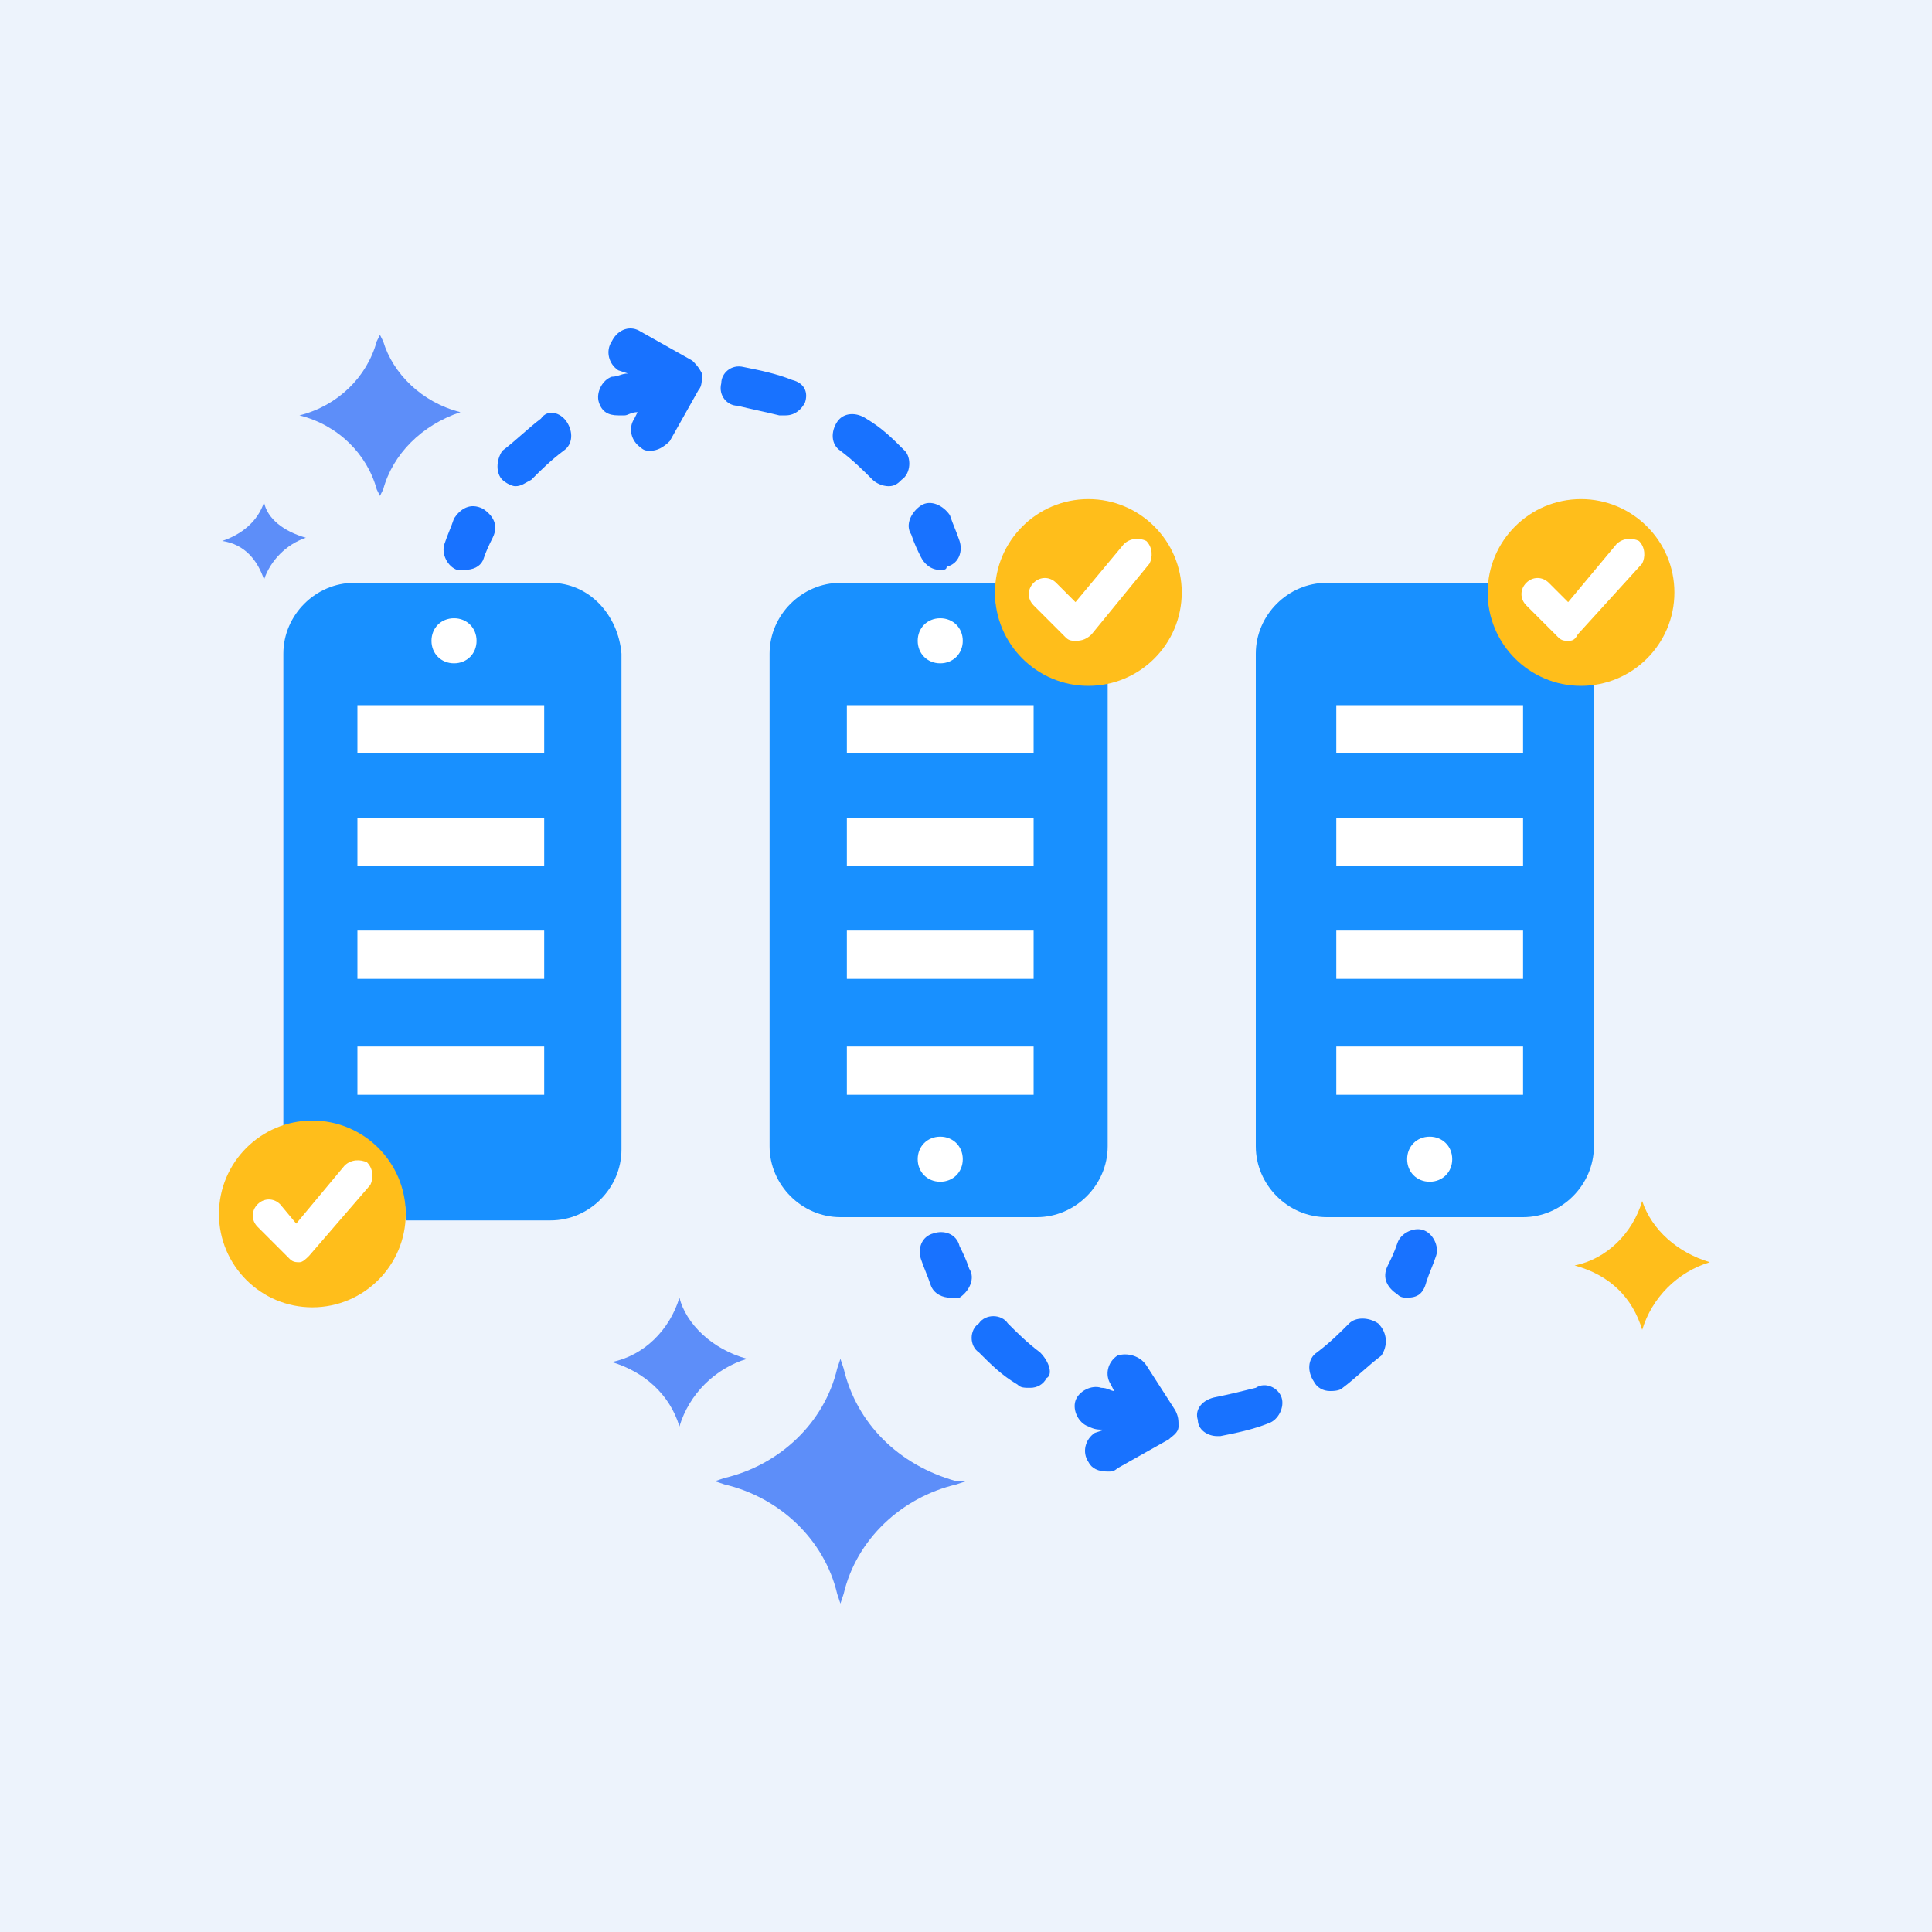 <?xml version="1.0" standalone="no"?><!DOCTYPE svg PUBLIC "-//W3C//DTD SVG 1.1//EN" "http://www.w3.org/Graphics/SVG/1.1/DTD/svg11.dtd"><svg height="60" legacy-metrics="false" node-id="1" sillyvg="true" template-height="60" template-width="60" version="1.1" viewBox="0 0 60 60" width="60" xmlns="http://www.w3.org/2000/svg" xmlns:xlink="http://www.w3.org/1999/xlink"><defs node-id="49"></defs><path d="M 0.00 0.00 L 60.00 0.00 L 60.00 60.00 L 0.00 60.00 Z" fill="#edf3fc" fill-rule="nonzero" node-id="51" stroke="none" target-height="60" target-width="60" target-x="0" target-y="0"></path><g node-id="139"><path d="M 14.30 12.80 L 14.50 12.80 L 14.30 12.80 C 13.10 13.20 12.20 14.10 11.90 15.20 L 11.80 15.40 L 11.70 15.20 C 11.40 14.10 10.50 13.20 9.30 12.90 L 9.10 12.90 L 9.30 12.90 C 10.50 12.60 11.40 11.70 11.70 10.60 L 11.80 10.40 L 11.90 10.60 C 12.20 11.60 13.10 12.50 14.30 12.80 L 14.30 12.80 Z" fill="#5d8ef9" fill-rule="nonzero" group-id="1" node-id="55" stroke="none" target-height="5" target-width="5.4" target-x="9.1" target-y="10.4"></path><path d="M 53.10 39.20 L 53.30 39.20 L 53.10 39.20 C 52.10 39.50 51.30 40.30 51.00 41.30 L 51.00 41.50 L 51.00 41.30 C 50.70 40.30 50.00 39.60 48.90 39.30 L 48.70 39.30 L 48.90 39.30 C 49.90 39.10 50.70 38.30 51.00 37.30 L 51.00 37.10 L 51.00 37.30 C 51.30 38.20 52.10 38.90 53.10 39.20 L 53.10 39.20 Z" fill="#ffbe1b" fill-rule="nonzero" group-id="1" node-id="57" stroke="none" target-height="4.4" target-width="4.6" target-x="48.7" target-y="37.1"></path><path d="M 23.20 42.20 L 23.40 42.20 L 23.20 42.20 C 22.20 42.50 21.40 43.30 21.10 44.30 L 21.10 44.50 L 21.10 44.30 C 20.80 43.30 20.00 42.60 19.00 42.30 L 18.80 42.30 L 19.00 42.30 C 20.00 42.10 20.80 41.30 21.10 40.30 L 21.10 40.10 L 21.10 40.30 C 21.30 41.10 22.10 41.90 23.20 42.20 L 23.20 42.20 Z" fill="#5d8ef9" fill-rule="nonzero" group-id="1" node-id="59" stroke="none" target-height="4.4" target-width="4.6" target-x="18.8" target-y="40.1"></path><path d="M 29.70 46.00 L 30.00 46.00 L 29.70 46.10 C 28.00 46.50 26.60 47.80 26.20 49.50 L 26.10 49.80 L 26.00 49.50 C 25.60 47.80 24.20 46.50 22.50 46.10 L 22.20 46.00 L 22.50 45.90 C 24.20 45.50 25.60 44.20 26.00 42.50 L 26.10 42.20 L 26.20 42.50 C 26.60 44.20 27.90 45.50 29.70 46.00 L 29.70 46.00 Z" fill="#5d8ef9" fill-rule="nonzero" group-id="1" node-id="61" stroke="none" target-height="7.6" target-width="7.8" target-x="22.2" target-y="42.2"></path><path d="M 9.50 16.70 L 9.60 16.70 L 9.50 16.70 C 8.90 16.90 8.40 17.40 8.20 18.00 L 8.20 18.10 L 8.20 18.00 C 8.00 17.40 7.60 16.90 6.90 16.80 L 6.80 16.80 L 6.90 16.80 C 7.50 16.60 8.00 16.20 8.20 15.60 L 8.20 15.50 L 8.20 15.60 C 8.30 16.10 8.80 16.50 9.50 16.70 L 9.50 16.70 Z" fill="#5d8ef9" fill-rule="nonzero" group-id="1" node-id="63" stroke="none" target-height="2.6" target-width="2.8" target-x="6.8" target-y="15.5"></path><path d="M 17.10 18.10 L 11.00 18.10 C 9.80 18.10 8.80 19.10 8.80 20.30 L 8.80 35.00 C 9.10 34.90 9.40 34.90 9.70 34.90 C 11.30 34.90 12.60 36.20 12.60 37.80 C 12.60 37.80 12.60 37.90 12.60 37.90 L 17.10 37.90 C 18.30 37.90 19.30 36.90 19.30 35.70 L 19.30 20.30 C 19.20 19.10 18.30 18.10 17.10 18.10 Z" fill="#1890ff" fill-rule="nonzero" group-id="1" node-id="65" stroke="none" target-height="19.8" target-width="10.5" target-x="8.8" target-y="18.1"></path><path d="M 11.10 21.90 L 16.90 21.90 L 16.90 23.40 L 11.10 23.40 Z" fill="#ffffff" fill-rule="nonzero" group-id="1" node-id="67" stroke="none" target-height="1.5" target-width="5.8" target-x="11.1" target-y="21.9"></path><path d="M 11.10 25.40 L 16.90 25.40 L 16.90 26.90 L 11.10 26.90 Z" fill="#ffffff" fill-rule="nonzero" group-id="1" node-id="69" stroke="none" target-height="1.5" target-width="5.8" target-x="11.1" target-y="25.4"></path><path d="M 11.10 28.90 L 16.90 28.90 L 16.90 30.40 L 11.10 30.40 Z" fill="#ffffff" fill-rule="nonzero" group-id="1" node-id="71" stroke="none" target-height="1.5" target-width="5.8" target-x="11.1" target-y="28.9"></path><path d="M 11.10 32.50 L 16.90 32.50 L 16.90 34.00 L 11.10 34.00 Z" fill="#ffffff" fill-rule="nonzero" group-id="1" node-id="73" stroke="none" target-height="1.5" target-width="5.8" target-x="11.1" target-y="32.5"></path><path d="M 14.80 19.90 C 14.80 20.30 14.50 20.60 14.10 20.60 C 13.70 20.60 13.40 20.30 13.40 19.90 C 13.40 19.50 13.70 19.20 14.10 19.20 C 14.50 19.20 14.80 19.50 14.80 19.90 Z" fill="#ffffff" fill-rule="nonzero" group-id="1" node-id="75" stroke="none" target-height="1.4" target-width="1.4" target-x="13.4" target-y="19.2"></path><path d="M 33.80 21.20 C 32.20 21.20 30.90 19.90 30.90 18.30 C 30.90 18.20 30.90 18.10 30.90 18.10 L 26.10 18.10 C 24.90 18.10 23.90 19.10 23.90 20.30 L 23.90 35.60 C 23.90 36.80 24.90 37.80 26.10 37.80 L 32.20 37.80 C 33.40 37.80 34.40 36.80 34.40 35.60 L 34.40 21.20 C 34.20 21.20 34.00 21.20 33.80 21.20 Z" fill="#1890ff" fill-rule="nonzero" group-id="1" node-id="77" stroke="none" target-height="19.7" target-width="10.5" target-x="23.9" target-y="18.1"></path><path d="M 26.30 21.90 L 32.10 21.90 L 32.10 23.40 L 26.30 23.40 Z" fill="#ffffff" fill-rule="nonzero" group-id="1" node-id="79" stroke="none" target-height="1.5" target-width="5.8" target-x="26.3" target-y="21.9"></path><path d="M 26.30 25.40 L 32.10 25.40 L 32.10 26.90 L 26.30 26.90 Z" fill="#ffffff" fill-rule="nonzero" group-id="1" node-id="81" stroke="none" target-height="1.5" target-width="5.8" target-x="26.3" target-y="25.4"></path><path d="M 26.30 28.90 L 32.10 28.90 L 32.10 30.40 L 26.30 30.40 Z" fill="#ffffff" fill-rule="nonzero" group-id="1" node-id="83" stroke="none" target-height="1.5" target-width="5.8" target-x="26.3" target-y="28.9"></path><path d="M 26.30 32.50 L 32.10 32.50 L 32.10 34.00 L 26.30 34.00 Z" fill="#ffffff" fill-rule="nonzero" group-id="1" node-id="85" stroke="none" target-height="1.5" target-width="5.8" target-x="26.3" target-y="32.5"></path><path d="M 29.90 19.90 C 29.90 20.30 29.60 20.60 29.20 20.60 C 28.80 20.60 28.50 20.30 28.50 19.90 C 28.50 19.50 28.80 19.20 29.20 19.20 C 29.60 19.20 29.90 19.50 29.90 19.90 Z" fill="#ffffff" fill-rule="nonzero" group-id="1" node-id="87" stroke="none" target-height="1.4" target-width="1.4" target-x="28.5" target-y="19.2"></path><path d="M 29.90 36.00 C 29.90 36.40 29.60 36.70 29.20 36.70 C 28.80 36.70 28.50 36.40 28.50 36.00 C 28.50 35.60 28.80 35.30 29.20 35.30 C 29.60 35.30 29.90 35.60 29.90 36.00 Z" fill="#ffffff" fill-rule="nonzero" group-id="1" node-id="89" stroke="none" target-height="1.4" target-width="1.4" target-x="28.5" target-y="35.3"></path><path d="M 49.10 21.20 C 47.50 21.20 46.20 19.90 46.20 18.30 C 46.20 18.20 46.20 18.10 46.20 18.10 L 41.20 18.10 C 40.00 18.10 39.00 19.10 39.00 20.30 L 39.00 35.60 C 39.00 36.80 40.00 37.80 41.20 37.80 L 47.30 37.80 C 48.50 37.80 49.50 36.80 49.50 35.60 L 49.50 21.20 C 49.40 21.20 49.30 21.20 49.10 21.20 Z" fill="#1890ff" fill-rule="nonzero" group-id="1" node-id="91" stroke="none" target-height="19.7" target-width="10.5" target-x="39" target-y="18.1"></path><path d="M 41.50 21.90 L 47.30 21.90 L 47.30 23.40 L 41.50 23.40 Z" fill="#ffffff" fill-rule="nonzero" group-id="1" node-id="93" stroke="none" target-height="1.5" target-width="5.8" target-x="41.5" target-y="21.9"></path><path d="M 41.50 25.40 L 47.30 25.40 L 47.30 26.90 L 41.50 26.90 Z" fill="#ffffff" fill-rule="nonzero" group-id="1" node-id="95" stroke="none" target-height="1.5" target-width="5.8" target-x="41.5" target-y="25.4"></path><path d="M 41.50 28.90 L 47.30 28.90 L 47.30 30.40 L 41.50 30.40 Z" fill="#ffffff" fill-rule="nonzero" group-id="1" node-id="97" stroke="none" target-height="1.5" target-width="5.8" target-x="41.5" target-y="28.9"></path><path d="M 41.50 32.50 L 47.30 32.50 L 47.30 34.00 L 41.50 34.00 Z" fill="#ffffff" fill-rule="nonzero" group-id="1" node-id="99" stroke="none" target-height="1.5" target-width="5.8" target-x="41.5" target-y="32.5"></path><path d="M 45.10 36.00 C 45.10 36.40 44.80 36.70 44.40 36.70 C 44.00 36.70 43.70 36.40 43.70 36.00 C 43.70 35.60 44.00 35.30 44.40 35.30 C 44.80 35.30 45.10 35.60 45.10 36.00 Z" fill="#ffffff" fill-rule="nonzero" group-id="1" node-id="101" stroke="none" target-height="1.4" target-width="1.4" target-x="43.7" target-y="35.3"></path><path d="M 29.20 17.70 C 28.90 17.70 28.70 17.50 28.60 17.30 C 28.50 17.10 28.40 16.90 28.30 16.60 C 28.10 16.30 28.30 15.90 28.60 15.70 C 28.90 15.50 29.30 15.70 29.50 16.00 C 29.60 16.30 29.70 16.50 29.80 16.80 C 29.90 17.10 29.80 17.50 29.40 17.60 C 29.40 17.70 29.30 17.70 29.20 17.70 Z" fill="#1872ff" fill-rule="nonzero" group-id="1" node-id="103" stroke="none" target-height="2.038" target-width="1.537" target-x="28.262" target-y="15.662"></path><path d="M 14.40 17.70 C 14.30 17.70 14.30 17.70 14.20 17.70 C 13.90 17.60 13.70 17.20 13.80 16.90 C 13.90 16.60 14.00 16.40 14.10 16.10 C 14.30 15.80 14.60 15.60 15.00 15.80 C 15.30 16.00 15.50 16.30 15.30 16.70 C 15.20 16.90 15.10 17.10 15.00 17.40 C 14.90 17.60 14.70 17.70 14.40 17.70 Z" fill="#1872ff" fill-rule="nonzero" group-id="1" node-id="105" stroke="none" target-height="1.936" target-width="1.536" target-x="13.8" target-y="15.764"></path><path d="M 28.10 14.00 C 27.70 13.60 27.40 13.30 26.90 13.00 C 26.60 12.80 26.20 12.80 26.00 13.10 C 25.80 13.40 25.80 13.80 26.10 14.00 C 26.50 14.30 26.80 14.60 27.10 14.90 C 27.20 15.00 27.40 15.10 27.60 15.10 C 27.80 15.10 27.90 15.00 28.00 14.90 C 28.30 14.70 28.30 14.20 28.10 14.00 Z" fill="#1872ff" fill-rule="nonzero" group-id="1" node-id="107" stroke="none" target-height="2.237" target-width="2.374" target-x="25.863" target-y="12.863"></path><path d="M 16.80 13.00 C 16.40 13.30 16.00 13.70 15.60 14.00 C 15.40 14.30 15.40 14.70 15.60 14.90 C 15.70 15.00 15.90 15.10 16.00 15.10 C 16.20 15.10 16.30 15.00 16.50 14.90 C 16.80 14.60 17.10 14.30 17.50 14.00 C 17.80 13.80 17.80 13.40 17.60 13.10 C 17.40 12.80 17.00 12.70 16.80 13.00 Z" fill="#1872ff" fill-rule="nonzero" group-id="1" node-id="109" stroke="none" target-height="2.275" target-width="2.287" target-x="15.45" target-y="12.825"></path><path d="M 24.60 11.80 C 24.10 11.60 23.60 11.50 23.10 11.40 C 22.70 11.30 22.40 11.60 22.40 11.90 C 22.30 12.30 22.60 12.60 22.90 12.60 C 23.30 12.70 23.80 12.80 24.20 12.90 C 24.30 12.90 24.30 12.90 24.40 12.90 C 24.70 12.90 24.90 12.70 25.00 12.50 C 25.10 12.20 25.00 11.90 24.60 11.80 Z" fill="#1872ff" fill-rule="nonzero" group-id="1" node-id="111" stroke="none" target-height="1.5" target-width="2.6" target-x="22.4" target-y="11.4"></path><path d="M 21.50 11.20 L 19.90 10.30 C 19.60 10.10 19.20 10.20 19.00 10.60 C 18.80 10.90 18.90 11.30 19.20 11.50 L 19.50 11.60 C 19.30 11.60 19.20 11.70 19.00 11.70 C 18.70 11.80 18.50 12.20 18.60 12.50 C 18.70 12.80 18.90 12.90 19.20 12.90 C 19.30 12.90 19.30 12.90 19.40 12.90 C 19.50 12.90 19.60 12.80 19.80 12.80 L 19.70 13.00 C 19.50 13.30 19.60 13.70 19.90 13.90 C 20.00 14.00 20.10 14.00 20.20 14.00 C 20.40 14.00 20.60 13.90 20.80 13.70 L 21.70 12.10 C 21.80 12.00 21.80 11.80 21.80 11.60 C 21.70 11.40 21.60 11.30 21.50 11.20 Z" fill="#1872ff" fill-rule="nonzero" group-id="1" node-id="113" stroke="none" target-height="3.779" target-width="3.2" target-x="18.6" target-y="10.221"></path><path d="M 43.70 40.30 C 43.60 40.30 43.50 40.30 43.40 40.20 C 43.10 40.00 42.90 39.70 43.10 39.30 C 43.20 39.10 43.30 38.90 43.40 38.60 C 43.50 38.30 43.90 38.10 44.20 38.20 C 44.50 38.30 44.70 38.70 44.60 39.00 C 44.50 39.30 44.40 39.50 44.30 39.80 C 44.20 40.20 44.00 40.30 43.70 40.30 Z" fill="#1872ff" fill-rule="nonzero" group-id="1" node-id="115" stroke="none" target-height="2.1" target-width="1.536" target-x="43.064" target-y="38.2"></path><path d="M 29.50 40.30 C 29.30 40.30 29.00 40.20 28.90 39.90 C 28.80 39.60 28.70 39.40 28.60 39.10 C 28.50 38.80 28.60 38.40 29.00 38.30 C 29.30 38.20 29.70 38.30 29.80 38.70 C 29.90 38.90 30.00 39.10 30.10 39.40 C 30.30 39.70 30.10 40.10 29.80 40.30 C 29.70 40.30 29.60 40.30 29.50 40.30 Z" fill="#1872ff" fill-rule="nonzero" group-id="1" node-id="117" stroke="none" target-height="2" target-width="1.537" target-x="28.6" target-y="38.3"></path><path d="M 32.30 42.00 C 31.90 41.70 31.60 41.40 31.30 41.10 C 31.10 40.80 30.60 40.80 30.40 41.10 C 30.10 41.30 30.10 41.80 30.40 42.00 C 30.80 42.40 31.10 42.70 31.60 43.00 C 31.70 43.10 31.80 43.10 32.00 43.10 C 32.20 43.10 32.40 43.00 32.50 42.80 C 32.70 42.70 32.60 42.30 32.30 42.00 Z" fill="#1872ff" fill-rule="nonzero" group-id="1" node-id="119" stroke="none" target-height="2.225" target-width="2.421" target-x="30.175" target-y="40.875"></path><path d="M 39.00 43.10 C 38.60 43.20 38.20 43.30 37.70 43.40 C 37.30 43.50 37.10 43.80 37.20 44.10 C 37.20 44.40 37.50 44.60 37.80 44.60 C 37.80 44.60 37.90 44.60 37.90 44.60 C 38.40 44.50 38.90 44.40 39.40 44.20 C 39.70 44.10 39.90 43.70 39.80 43.40 C 39.70 43.10 39.30 42.90 39.00 43.10 Z" fill="#1872ff" fill-rule="nonzero" group-id="1" node-id="121" stroke="none" target-height="1.537" target-width="2.6" target-x="37.2" target-y="43.062"></path><path d="M 42.80 41.10 C 42.50 40.90 42.10 40.90 41.90 41.10 C 41.60 41.40 41.30 41.70 40.90 42.00 C 40.60 42.20 40.60 42.60 40.80 42.90 C 40.90 43.10 41.10 43.20 41.30 43.20 C 41.40 43.20 41.60 43.20 41.70 43.10 C 42.10 42.80 42.50 42.40 42.90 42.10 C 43.10 41.80 43.10 41.40 42.80 41.10 Z" fill="#1872ff" fill-rule="nonzero" group-id="1" node-id="123" stroke="none" target-height="2.25" target-width="2.375" target-x="40.663" target-y="40.95"></path><path d="M 35.60 42.40 C 35.40 42.10 35.00 42.00 34.70 42.10 C 34.40 42.30 34.30 42.70 34.50 43.00 L 34.60 43.20 C 34.50 43.20 34.40 43.10 34.20 43.10 C 33.90 43.00 33.50 43.20 33.40 43.50 C 33.30 43.80 33.50 44.20 33.80 44.30 C 34.00 44.40 34.10 44.40 34.30 44.40 L 34.00 44.50 C 33.70 44.70 33.60 45.10 33.80 45.40 C 33.90 45.60 34.10 45.70 34.40 45.70 C 34.50 45.70 34.60 45.70 34.70 45.60 L 36.30 44.70 C 36.40 44.60 36.60 44.50 36.60 44.30 C 36.60 44.10 36.60 44.00 36.50 43.80 L 35.60 42.40 Z" fill="#1872ff" fill-rule="nonzero" group-id="1" node-id="125" stroke="none" target-height="3.601" target-width="3.2" target-x="33.4" target-y="42.099"></path><path d="M 52.00 18.40 C 52.00 20.00 50.70 21.30 49.10 21.30 C 47.50 21.30 46.20 20.00 46.20 18.40 C 46.20 16.80 47.50 15.50 49.10 15.50 C 50.70 15.50 52.00 16.80 52.00 18.40 Z" fill="#ffbe1b" fill-rule="nonzero" group-id="1" node-id="127" stroke="none" target-height="5.8" target-width="5.8" target-x="46.2" target-y="15.5"></path><path d="M 48.70 19.90 C 48.60 19.90 48.50 19.90 48.40 19.80 L 47.40 18.80 C 47.20 18.60 47.20 18.30 47.40 18.10 C 47.60 17.90 47.90 17.90 48.10 18.10 L 48.70 18.70 L 50.20 16.90 C 50.40 16.70 50.70 16.70 50.90 16.80 C 51.10 17.00 51.10 17.30 51.00 17.50 L 49.00 19.70 C 48.90 19.90 48.80 19.90 48.70 19.90 C 48.70 19.90 48.70 19.90 48.70 19.90 Z" fill="#ffffff" fill-rule="nonzero" group-id="1" node-id="129" stroke="none" target-height="3.163" target-width="3.813" target-x="47.25" target-y="16.737"></path><path d="M 36.70 18.40 C 36.70 20.00 35.40 21.30 33.80 21.30 C 32.20 21.30 30.90 20.00 30.90 18.40 C 30.90 16.80 32.20 15.50 33.80 15.50 C 35.40 15.50 36.70 16.80 36.70 18.40 Z" fill="#ffbe1b" fill-rule="nonzero" group-id="1" node-id="131" stroke="none" target-height="5.8" target-width="5.8" target-x="30.9" target-y="15.5"></path><path d="M 33.40 19.90 C 33.30 19.90 33.20 19.90 33.10 19.80 L 32.10 18.80 C 31.90 18.60 31.90 18.30 32.10 18.10 C 32.30 17.90 32.60 17.90 32.80 18.10 L 33.40 18.70 L 34.90 16.90 C 35.10 16.70 35.40 16.70 35.60 16.80 C 35.80 17.00 35.80 17.30 35.70 17.50 L 33.90 19.70 C 33.70 19.90 33.50 19.90 33.40 19.90 C 33.40 19.90 33.40 19.90 33.40 19.90 Z" fill="#ffffff" fill-rule="nonzero" group-id="1" node-id="133" stroke="none" target-height="3.163" target-width="3.813" target-x="31.95" target-y="16.737"></path><path d="M 12.60 37.70 C 12.60 39.30 11.30 40.60 9.70 40.60 C 8.10 40.60 6.80 39.30 6.80 37.70 C 6.80 36.10 8.10 34.80 9.70 34.80 C 11.30 34.80 12.60 36.10 12.60 37.70 Z" fill="#ffbe1b" fill-rule="nonzero" group-id="1" node-id="135" stroke="none" target-height="5.8" target-width="5.8" target-x="6.8" target-y="34.8"></path><path d="M 9.30 39.20 C 9.20 39.20 9.10 39.20 9.00 39.10 L 8.00 38.10 C 7.80 37.90 7.80 37.60 8.00 37.40 C 8.20 37.20 8.50 37.20 8.70 37.40 L 9.20 38.00 L 10.70 36.20 C 10.90 36.00 11.20 36.00 11.40 36.10 C 11.60 36.30 11.60 36.60 11.50 36.80 L 9.60 39.00 C 9.50 39.10 9.40 39.20 9.30 39.20 C 9.30 39.20 9.30 39.20 9.30 39.20 Z" fill="#ffffff" fill-rule="nonzero" group-id="1" node-id="137" stroke="none" target-height="3.163" target-width="3.713" target-x="7.85" target-y="36.037"></path></g></svg>